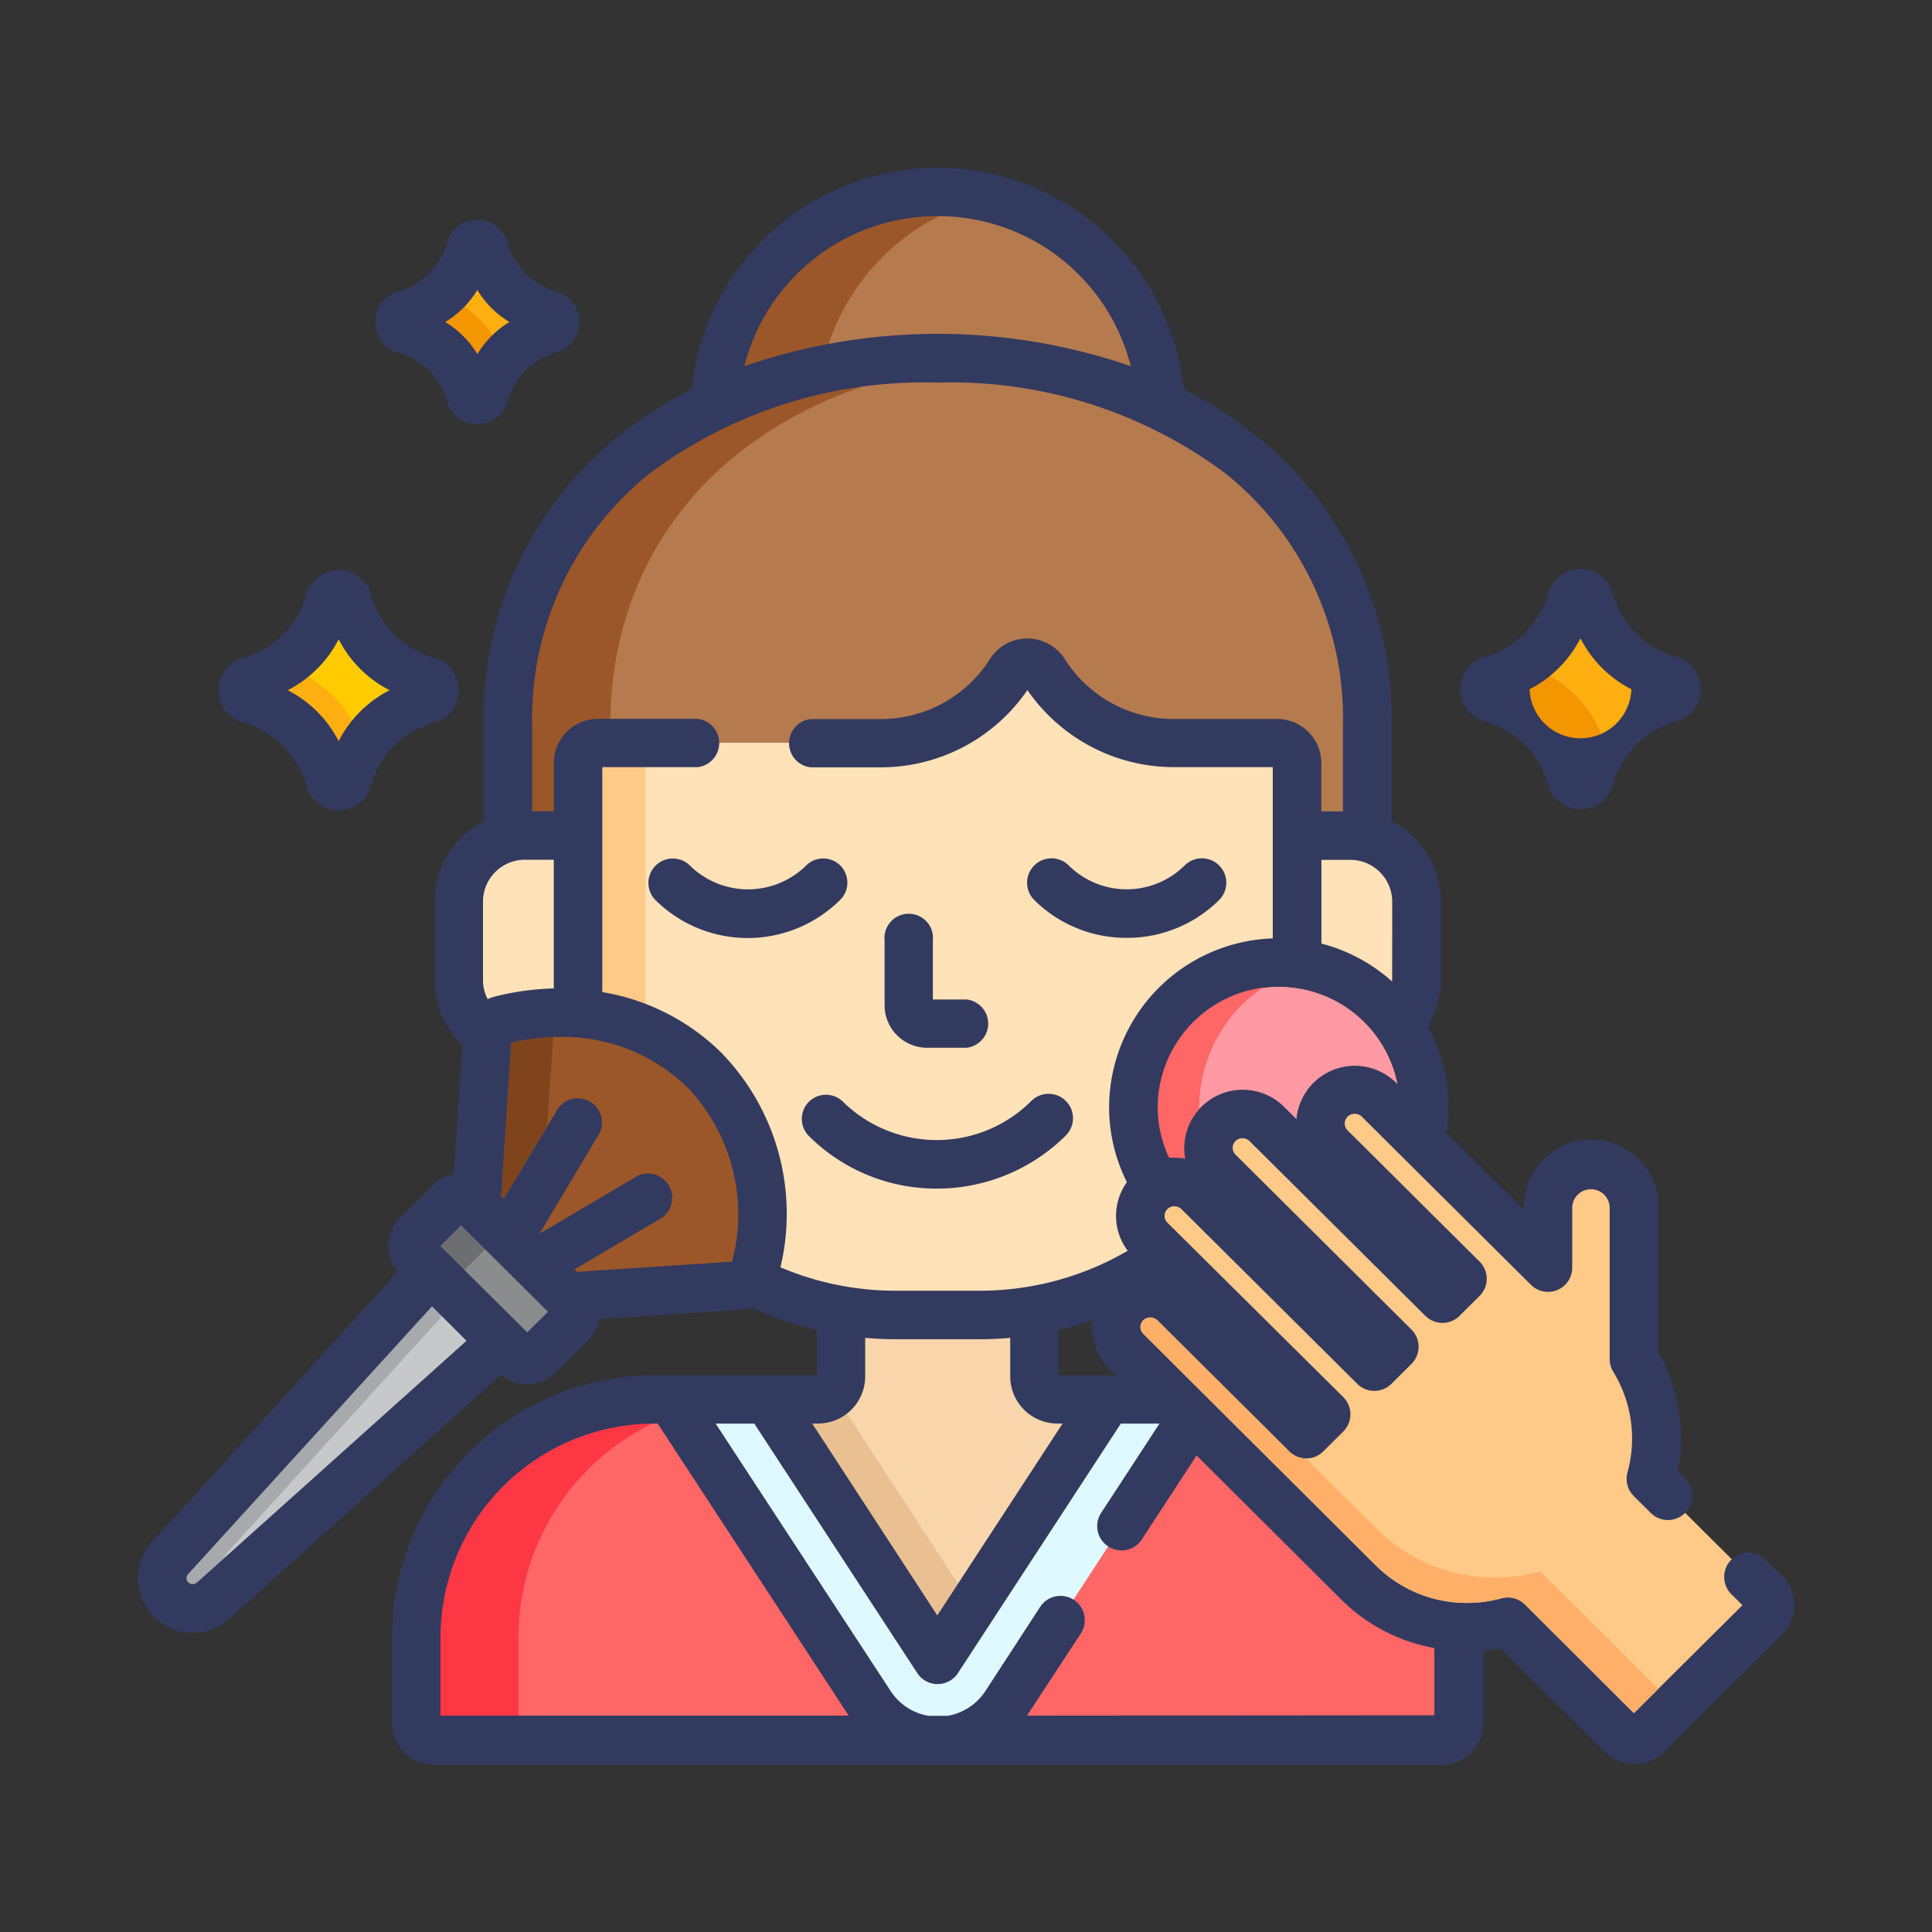 <svg xmlns="http://www.w3.org/2000/svg" width="28" height="28" viewBox="0 0 28 28">
    <rect x="0" y="0" width="28" height="28" fill="#333333" stroke="none"/>
    <defs>
        <style>
            .cls-2{fill:#b57a4e}.cls-3{fill:#9b5729}.cls-4{fill:#f66}.cls-9{fill:#ffe2b8}.cls-10{fill:#ffc987}.cls-11{fill:#ffaf10}.cls-12{fill:#f39600}.cls-20{fill:#333a60}
        </style>
    </defs>
    <g id="AC_Service" transform="translate(-448 -193)">
        <path id="Rectangle_91" fill="none" d="M0 0h28v28H0z" transform="translate(448 193)"/>
        <g id="makeup" transform="translate(450 194.932)">
            <path id="Path_16028" d="M181.535 10.406a7.618 7.618 0 0 1 3.23.673 3.233 3.233 0 0 0-6.46 0 7.618 7.618 0 0 1 3.23-.673zm0 0" class="cls-2" transform="translate(-169.947 -7.145)"/>
            <path id="Path_16029" d="M179.851 10.572a3.227 3.227 0 0 1 2.424-2.49 3.259 3.259 0 0 0-.744-.082 3.225 3.225 0 0 0-3.23 3.083 6.926 6.926 0 0 1 1.55-.511zm0 0" class="cls-3" transform="translate(-169.943 -7.145)"/>
            <path id="Path_16030" d="M101.135 384.563a2.208 2.208 0 0 1-1.446-.642l-2.672-2.656h-.969l-2.466 3.776-2.466-3.776h-1.627a3.456 3.456 0 0 0-3.462 3.441v1.249a.245.245 0 0 0 .245.245h14.62a.245.245 0 0 0 .245-.245v-1.249c.001-.047 0-.095-.002-.143zm0 0" class="cls-4" transform="translate(-81.995 -362.917)"/>
            <path id="Path_16031" fill="#fe3745" d="M89.841 381.455l-.124-.189h-.228a3.455 3.455 0 0 0-3.462 3.441v1.249a.245.245 0 0 0 .245.245h1.482a.245.245 0 0 1-.245-.245v-1.249a3.448 3.448 0 0 1 2.332-3.252zm0 0" transform="translate(-81.995 -362.917)"/>
            <path id="Path_16032" fill="#def9ff" d="M172.042 381.266h-.968l-2.466 3.776-2.466-3.776h-1.4l2.884 4.417a1.172 1.172 0 0 0 .814.519h.334a1.172 1.172 0 0 0 .814-.519l2.715-4.157zm0 0" transform="translate(-157.02 -362.917)"/>
            <path id="Path_16033" fill="#f8d5ab" d="M198.468 354.683v-.96a4.659 4.659 0 0 1-.793.068h-1.214a4.661 4.661 0 0 1-.793-.068v.96a.332.332 0 0 1-.333.331h-.735l2.466 3.776 2.466-3.776h-.732a.332.332 0 0 1-.332-.331zm0 0" transform="translate(-185.48 -336.665)"/>
            <path id="Path_16034" fill="#eac092" d="M195.562 379.352a.332.332 0 0 1-.227.09h-.735l2.466 3.776.509-.78zm0 0" transform="translate(-185.48 -361.093)"/>
            <path id="Path_16035" d="M120.594 59.414c-3.439 0-6.227 1.959-6.227 5.34v1.611a.977.977 0 0 1 .254-.034h.786v-1.057a.265.265 0 0 1 .266-.264h4.111a2.246 2.246 0 0 0 1.886-1.043.267.267 0 0 1 .451 0 2.246 2.246 0 0 0 1.886 1.043h1.508a.265.265 0 0 1 .266.264v1.056h.786a.977.977 0 0 1 .254.034v-1.61c0-3.381-2.788-5.34-6.227-5.34zm0 0" class="cls-2" transform="translate(-109.006 -56.152)"/>
            <path id="Path_16036" d="M120.594 59.414c-3.439 0-6.227 1.959-6.227 5.34v1.611a.977.977 0 0 1 .254-.034h.786v-1.057a.265.265 0 0 1 .266-.264h.177v-.257c0-3.134 2.4-5.046 5.486-5.308q-.365-.031-.742-.031zm0 0" class="cls-3" transform="translate(-109.006 -56.152)"/>
            <g id="Group_15608" transform="translate(4.649 7.667)">
                <path id="Path_16037" d="M359.836 209.711a.937.937 0 0 0 .259-.646v-1.15a.958.958 0 0 0-.966-.95h-.762v1.857a2.108 2.108 0 0 1 1.469.889zm0 0" class="cls-9" transform="translate(-346.218 -204.454)"/>
                <path id="Path_16038" d="M99.6 209.847a.261.261 0 0 1 .193-.208 3.46 3.46 0 0 1 1.122-.1v-2.577h-.762a.958.958 0 0 0-.966.95v1.15a.944.944 0 0 0 .413.785zm0 0" class="cls-9" transform="translate(-99.18 -204.454)"/>
                <path id="Path_16039" d="M144.35 161.765a.49.49 0 0 1 .1-.774 2.075 2.075 0 0 1-.348-1.152 2.1 2.1 0 0 1 2.106-2.094 2.159 2.159 0 0 1 .266.017v-2.913a.289.289 0 0 0-.289-.288h-1.508a2.223 2.223 0 0 1-1.866-1.032.29.29 0 0 0-.491 0 2.223 2.223 0 0 1-1.866 1.032h-4.111a.288.288 0 0 0-.289.288v3.633a2.9 2.9 0 0 1 1.825.82 3.023 3.023 0 0 1 .727 2.929.259.259 0 0 1-.063.113 4.61 4.61 0 0 0 2.109.508h1.214a4.607 4.607 0 0 0 2.7-.868zm0 0" class="cls-9" transform="translate(-134.326 -153.395)"/>
            </g>
            <path id="Path_16040" d="M137.326 178.3h-.982a.288.288 0 0 0-.289.288v3.634a3.034 3.034 0 0 1 1 .254q-.021-.219-.022-.443v-3.444a.288.288 0 0 1 .293-.289zm0 0" class="cls-10" transform="translate(-129.677 -169.463)"/>
            <path id="Path_16041" d="M417.706 134.827a.137.137 0 0 1-.127-.086 1.675 1.675 0 0 0-1.177-1.177.137.137 0 0 1 0-.254 1.675 1.675 0 0 0 1.177-1.177.137.137 0 0 1 .254 0 1.675 1.675 0 0 0 1.177 1.177.137.137 0 0 1 0 .254 1.675 1.675 0 0 0-1.177 1.177.137.137 0 0 1-.127.086zm0 0" class="cls-11" transform="translate(-396.801 -125.381)"/>
            <path id="Path_16042" d="M416.889 154.209l-.012-.006a3.28 3.28 0 0 1-.474.224.137.137 0 0 0 0 .254 1.675 1.675 0 0 1 1.177 1.177.137.137 0 0 0 .254 0 3.247 3.247 0 0 1 .229-.482 1.671 1.671 0 0 0-1.174-1.167zm0 0" class="cls-12" transform="translate(-396.801 -146.498)"/>
            <path id="Path_16043" fill="#ffcb00" d="M33.761 135.128a.137.137 0 0 1-.127-.086 1.675 1.675 0 0 0-1.177-1.177.137.137 0 0 1 0-.254 1.675 1.675 0 0 0 1.177-1.177.137.137 0 0 1 .254 0 1.675 1.675 0 0 0 1.177 1.177.137.137 0 0 1 0 .254 1.675 1.675 0 0 0-1.177 1.177.137.137 0 0 1-.127.086zm0 0" transform="translate(-30.854 -125.667)"/>
            <path id="Path_16044" d="M32.941 154.529l-.011-.005a3.311 3.311 0 0 1-.473.224.137.137 0 0 0 0 .254 1.675 1.675 0 0 1 1.177 1.177.137.137 0 0 0 .254 0 3.269 3.269 0 0 1 .227-.479 1.671 1.671 0 0 0-1.174-1.171zm0 0" class="cls-11" transform="translate(-30.854 -146.804)"/>
            <path id="Path_16045" d="M81.994 26.387a.111.111 0 0 1-.1-.07 1.358 1.358 0 0 0-.954-.954.111.111 0 0 1 0-.206 1.358 1.358 0 0 0 .954-.954.111.111 0 0 1 .206 0 1.358 1.358 0 0 0 .954.954.111.111 0 0 1 0 .206 1.358 1.358 0 0 0-.954.954.111.111 0 0 1-.106.07zm0 0" class="cls-11" transform="translate(-77.077 -22.525)"/>
            <path id="Path_16046" d="M82.362 40.928a1.337 1.337 0 0 0-.9-.932 1.976 1.976 0 0 1-.526.281.111.111 0 0 0 0 .206 1.358 1.358 0 0 1 .954.954.111.111 0 0 0 .206 0 2.055 2.055 0 0 1 .266-.507zm0 0" class="cls-12" transform="translate(-77.077 -37.645)"/>
            <path id="Path_16047" fill="#c7c8ca" d="M11.4 341.613l-3.768 4.144a.436.436 0 0 0 0 .62.442.442 0 0 0 .623 0l4.168-3.745zm0 0" transform="translate(-7.147 -325.123)"/>
            <path id="Path_16048" fill="#a7a9ac" d="M11.79 342.006l-.395-.392-3.768 4.144a.436.436 0 0 0 0 .62.442.442 0 0 0 .623 0l.19-.17a.436.436 0 0 1 .045-.566zm0 0" transform="translate(-7.147 -325.123)"/>
            <path id="Path_16049" d="M107.861 262.545a3.067 3.067 0 0 0-2.947-.723.261.261 0 0 0-.2.235l-.162 2.456 1.326 1.318 2.47-.161a.262.262 0 0 0 .237-.2 3.023 3.023 0 0 0-.724-2.925zm0 0" class="cls-3" transform="translate(-99.654 -248.97)"/>
            <path id="Path_16050" fill="#7f441c" d="M112.864 269.277a3.177 3.177 0 0 0-.607.079l-.157 2.344.677-1.132zm0 0" transform="translate(-106.847 -256.178)"/>
            <path id="Path_16051" fill="#8a8c8e" d="M86.725 321.18a.237.237 0 0 1-.333 0l-1.427-1.419a.234.234 0 0 1 0-.331l.47-.467a.236.236 0 0 1 .332 0l1.427 1.418a.234.234 0 0 1 0 .331zm0 0" transform="translate(-80.918 -303.471)"/>
            <path id="Path_16052" fill="#6d6e71" d="M85.534 320.059l.526-.523a.262.262 0 0 1 .21-.074l-.5-.5a.237.237 0 0 0-.333 0l-.47.467a.234.234 0 0 0 0 .331l.492.489a.26.26 0 0 1 .075-.19zm0 0" transform="translate(-80.918 -303.471)"/>
            <path id="Path_16053" fill="#ff99a3" d="M317.013 253.711a1.751 1.751 0 0 0-1.755 1.742 1.724 1.724 0 0 0 .165.738h.08a.1.1 0 1 0 .14-.137.847.847 0 0 1 1.445-.6l.182.181a.848.848 0 0 1 1.442-.529l.025.024a1.754 1.754 0 0 0-1.724-1.419zm0 0" transform="translate(-300.48 -241.342)"/>
            <path id="Path_16054" d="M308.354 249.039a.1.1 0 1 0 .14-.137.835.835 0 0 1 .218-.564v-.032a2.1 2.1 0 0 1 1.629-2.039 2.124 2.124 0 0 0-.477-.055 2.1 2.1 0 0 0-2.106 2.094 2.075 2.075 0 0 0 .179.844.844.844 0 0 1 .417-.111zm0 0" class="cls-4" transform="translate(-293.332 -234.193)"/>
            <path id="Path_16055" d="M309.947 295.088a.257.257 0 0 1-.181-.075l-1.648-1.638a2.251 2.251 0 0 1-.59.079 2.211 2.211 0 0 1-1.569-.646l-3.372-3.352a.49.49 0 0 1 0-.7.5.5 0 0 1 .7 0l1.911 1.9.286-.285-2.548-2.533a.49.49 0 0 1 0-.7.5.5 0 0 1 .7 0l2.548 2.533.287-.285-2.548-2.533a.491.491 0 0 1 0-.7.5.5 0 0 1 .7 0l2.548 2.533.287-.285-1.911-1.9a.492.492 0 0 1 .35-.841.494.494 0 0 1 .35.144l2.45 2.436v-.879a.623.623 0 0 1 1.246 0v2.206a2.2 2.2 0 0 1 .246 1.736l1.646 1.637a.255.255 0 0 1 0 .362l-1.71 1.7a.256.256 0 0 1-.178.086zm0 0" class="cls-10" transform="translate(-288.264 -271.804)"/>
            <path id="Path_16056" d="M231.38 233.767h.572a.352.352 0 0 0 0-.7h-.487v-.853a.352.352 0 1 0-.7 0v.941a.617.617 0 0 0 .615.612zm0 0" class="cls-20" transform="translate(-219.945 -220.514)"/>
            <path id="Path_16057" d="M160.724 214.148a.352.352 0 0 0-.5 0 1.2 1.2 0 0 1-1.68 0 .352.352 0 0 0-.5.5 1.9 1.9 0 0 0 2.671 0 .352.352 0 0 0 .009-.5zm0 0" class="cls-20" transform="translate(-150.543 -203.534)"/>
            <path id="Path_16058" d="M276.5 215.194a1.889 1.889 0 0 0 1.336-.549.352.352 0 0 0-.5-.5 1.194 1.194 0 0 1-1.68 0 .352.352 0 1 0-.5.5 1.889 1.889 0 0 0 1.344.549zm0 0" class="cls-20" transform="translate(-262.167 -203.534)"/>
            <path id="Path_16059" d="M205.4 286.906a.351.351 0 0 0 0 .5 2.617 2.617 0 0 0 1.852.76 2.647 2.647 0 0 0 1.87-.77.352.352 0 0 0-.5-.5 1.941 1.941 0 0 1-2.731.01.351.351 0 0 0-.491 0zm0 0" class="cls-20" transform="translate(-195.675 -272.872)"/>
            <path id="Path_16060" d="M409.124 126.742a1.341 1.341 0 0 1 .98.979.488.488 0 0 0 .908 0 1.342 1.342 0 0 1 .98-.98.488.488 0 0 0 0-.908 1.342 1.342 0 0 1-.98-.98.488.488 0 0 0-.907 0 1.342 1.342 0 0 1-.98.98.488.488 0 0 0 0 .908zm1.434-1.191a1.7 1.7 0 0 0 .738.738.738.738 0 0 1-1.475 0 1.7 1.7 0 0 0 .737-.738zm0 0" class="cls-20" transform="translate(-389.653 -118.232)"/>
            <path id="Path_16061" d="M25.179 127.043a1.342 1.342 0 0 1 .98.98.488.488 0 0 0 .908 0 1.342 1.342 0 0 1 .98-.98.488.488 0 0 0 0-.907 1.342 1.342 0 0 1-.98-.98.488.488 0 0 0-.907 0 1.342 1.342 0 0 1-.98.98.488.488 0 0 0 0 .907zm1.434-1.191a1.7 1.7 0 0 0 .738.738 1.7 1.7 0 0 0-.738.738 1.7 1.7 0 0 0-.738-.738 1.7 1.7 0 0 0 .738-.738zm0 0" class="cls-20" transform="translate(-23.705 -118.519)"/>
            <path id="Path_16062" d="M73.659 18.541a1.027 1.027 0 0 1 .757.757.462.462 0 0 0 .859 0 1.028 1.028 0 0 1 .757-.757.462.462 0 0 0 0-.86 1.028 1.028 0 0 1-.757-.757.462.462 0 0 0-.859 0 1.029 1.029 0 0 1-.758.758.462.462 0 0 0 0 .859zm1.187-.894a1.37 1.37 0 0 0 .465.465 1.371 1.371 0 0 0-.465.465 1.367 1.367 0 0 0-.465-.465 1.367 1.367 0 0 0 .465-.465zm0 0" class="cls-20" transform="translate(-69.928 -15.377)"/>
            <path id="Path_16063" d="M23.821 20.9l-.229-.228a.352.352 0 1 0-.5.5l.161.16-1.575 1.565-1.578-1.575a.352.352 0 0 0-.34-.09 1.9 1.9 0 0 1-.5.067 1.861 1.861 0 0 1-1.321-.543L14.57 17.4a.139.139 0 0 1 0-.2.148.148 0 0 1 .2 0l1.911 1.9a.351.351 0 0 0 .5 0l.286-.285a.352.352 0 0 0 0-.5l-2.547-2.526a.139.139 0 0 1 0-.2.148.148 0 0 1 .2 0l2.548 2.532a.351.351 0 0 0 .5 0l.287-.285a.352.352 0 0 0 0-.5l-2.548-2.533a.139.139 0 0 1 0-.2.148.148 0 0 1 .2 0l2.548 2.533a.351.351 0 0 0 .5 0l.287-.285a.351.351 0 0 0 0-.5l-1.911-1.9a.139.139 0 0 1 0-.2.148.148 0 0 1 .205 0l2.45 2.436a.351.351 0 0 0 .6-.249v-.879a.272.272 0 0 1 .543 0v2.206a.351.351 0 0 0 .052.184 1.852 1.852 0 0 1 .206 1.458.352.352 0 0 0 .091.343l.245.244a.352.352 0 1 0 .5-.5l-.107-.106a2.559 2.559 0 0 0-.281-1.72v-2.11a.975.975 0 0 0-1.95 0v.042l-1.122-1.115a2.426 2.426 0 0 0-.269-1.543 1.282 1.282 0 0 0 .186-.666v-1.15a1.3 1.3 0 0 0-.712-1.155V8.6a5.232 5.232 0 0 0-1.956-4.21 5.973 5.973 0 0 0-1.057-.681 3.587 3.587 0 0 0-7.134 0 5.964 5.964 0 0 0-1.057.681A5.232 5.232 0 0 0 5.009 8.6v1.373a1.3 1.3 0 0 0-.709 1.155v1.15a1.29 1.29 0 0 0 .4.937l-.123 1.869a.581.581 0 0 0-.309.161l-.47.467a.585.585 0 0 0-.037.789l-3.535 3.89a.79.79 0 0 0 .567 1.342.788.788 0 0 0 .552-.224l3.917-3.519a.587.587 0 0 0 .793-.031l.47-.467a.581.581 0 0 0 .162-.308l2.033-.133a.613.613 0 0 0 .168-.035 4.964 4.964 0 0 0 .948.328V18H7.494a3.807 3.807 0 0 0-3.813 3.79v1.249a.6.6 0 0 0 .6.6H18.9a.6.6 0 0 0 .6-.6v-1.048c.083-.007.166-.018.248-.034l1.511 1.5a.608.608 0 0 0 .857 0l1.71-1.7a.607.607 0 0 0 0-.861zM13.34 17.344a4.882 4.882 0 0 0 .493-.143.879.879 0 0 0-.007.1.838.838 0 0 0 .249.6l.1.1h-.835zm4.893-3.582a.847.847 0 0 0-1.442.529l-.182-.181a.847.847 0 0 0-1.445.6.863.863 0 0 0 .013.151.857.857 0 0 0-.154-.014h-.08a1.721 1.721 0 0 1-.165-.738 1.756 1.756 0 0 1 3.479-.325zm-.057-1.485v.016a2.46 2.46 0 0 0-1.025-.55V10.53h.411a.607.607 0 0 1 .615.6zM11.588 1.2a2.883 2.883 0 0 1 2.8 2.175 8.6 8.6 0 0 0-5.6 0 2.883 2.883 0 0 1 2.8-2.175zM5 11.128a.607.607 0 0 1 .615-.6h.411v1.865a3.881 3.881 0 0 0-.851.117.612.612 0 0 0-.107.038.58.58 0 0 1-.068-.27zM.869 20.991L.856 21a.091.091 0 0 1-.128 0 .085.085 0 0 1 0-.121l.012-.013L4.261 17l.5.5zm4.772-3.613l-1.26-1.252.3-.3 1.261 1.253zm2.968-1.025l-2.246.147-.036-.035 1.259-.744a.352.352 0 0 0-.358-.605l-1.41.833.836-1.4a.352.352 0 1 0-.6-.361L5.3 15.445l-.038-.038.147-2.229a3.151 3.151 0 0 1 .706-.082 2.587 2.587 0 0 1 1.844.728 2.664 2.664 0 0 1 .65 2.53zm-.154-3.028a3.212 3.212 0 0 0-1.726-.879v-3.26h1.38a.352.352 0 0 0 0-.7H6.667a.641.641 0 0 0-.641.639v.7h-.313V8.6a4.55 4.55 0 0 1 1.693-3.663 6.64 6.64 0 0 1 4.182-1.324 6.64 6.64 0 0 1 4.182 1.324A4.551 4.551 0 0 1 17.463 8.6v1.227h-.313v-.7a.641.641 0 0 0-.641-.639H15a1.869 1.869 0 0 1-1.568-.867.642.642 0 0 0-1.086 0 1.869 1.869 0 0 1-1.568.868H9.75a.352.352 0 0 0 0 .7h1.028a2.578 2.578 0 0 0 2.112-1.12A2.579 2.579 0 0 0 15 9.186h1.446v2.482a2.454 2.454 0 0 0-2.372 2.444 2.419 2.419 0 0 0 .258 1.089.837.837 0 0 0 .012.994 4.257 4.257 0 0 1-2.15.579h-1.213a4.265 4.265 0 0 1-1.67-.339 3.348 3.348 0 0 0-.856-3.109zm1.4 5.374a.684.684 0 0 0 .684-.682v-.56c.146.013.293.02.442.02H12.2q.223 0 .441-.02v.56a.684.684 0 0 0 .685.682h.074l-1.816 2.781-1.812-2.78zm-5.471 4.233V21.79a3.1 3.1 0 0 1 3.11-3.09h.038l2.768 4.232zm8.5 0l.786-1.2a.352.352 0 0 0-.589-.385l-.8 1.229a.819.819 0 0 1-.547.359h-.279a.82.82 0 0 1-.547-.359L8.372 18.7h.56l2.362 3.616a.352.352 0 0 0 .589 0l2.361-3.616h.56l-.839 1.284a.352.352 0 1 0 .589.385l.788-1.207 2.1 2.091a2.555 2.555 0 0 0 1.346.7v.974zm0 0" class="cls-20"/>
            <path id="Path_16064" fill="#ffaf68" d="M314.676 360.13a1.9 1.9 0 0 0 .5-.067.352.352 0 0 1 .34.09l1.581 1.572.351-.349-1.71-1.7a2.478 2.478 0 0 1-.651.087 2.439 2.439 0 0 1-1.73-.712l-1.019-1.013a.35.35 0 0 1-.236-.1l-1.911-1.9a.148.148 0 0 0-.2 0 .139.139 0 0 0 0 .2l3.372 3.352a1.861 1.861 0 0 0 1.313.54zm0 0" transform="translate(-295.413 -338.832)"/>
        </g>
    </g>
</svg>
